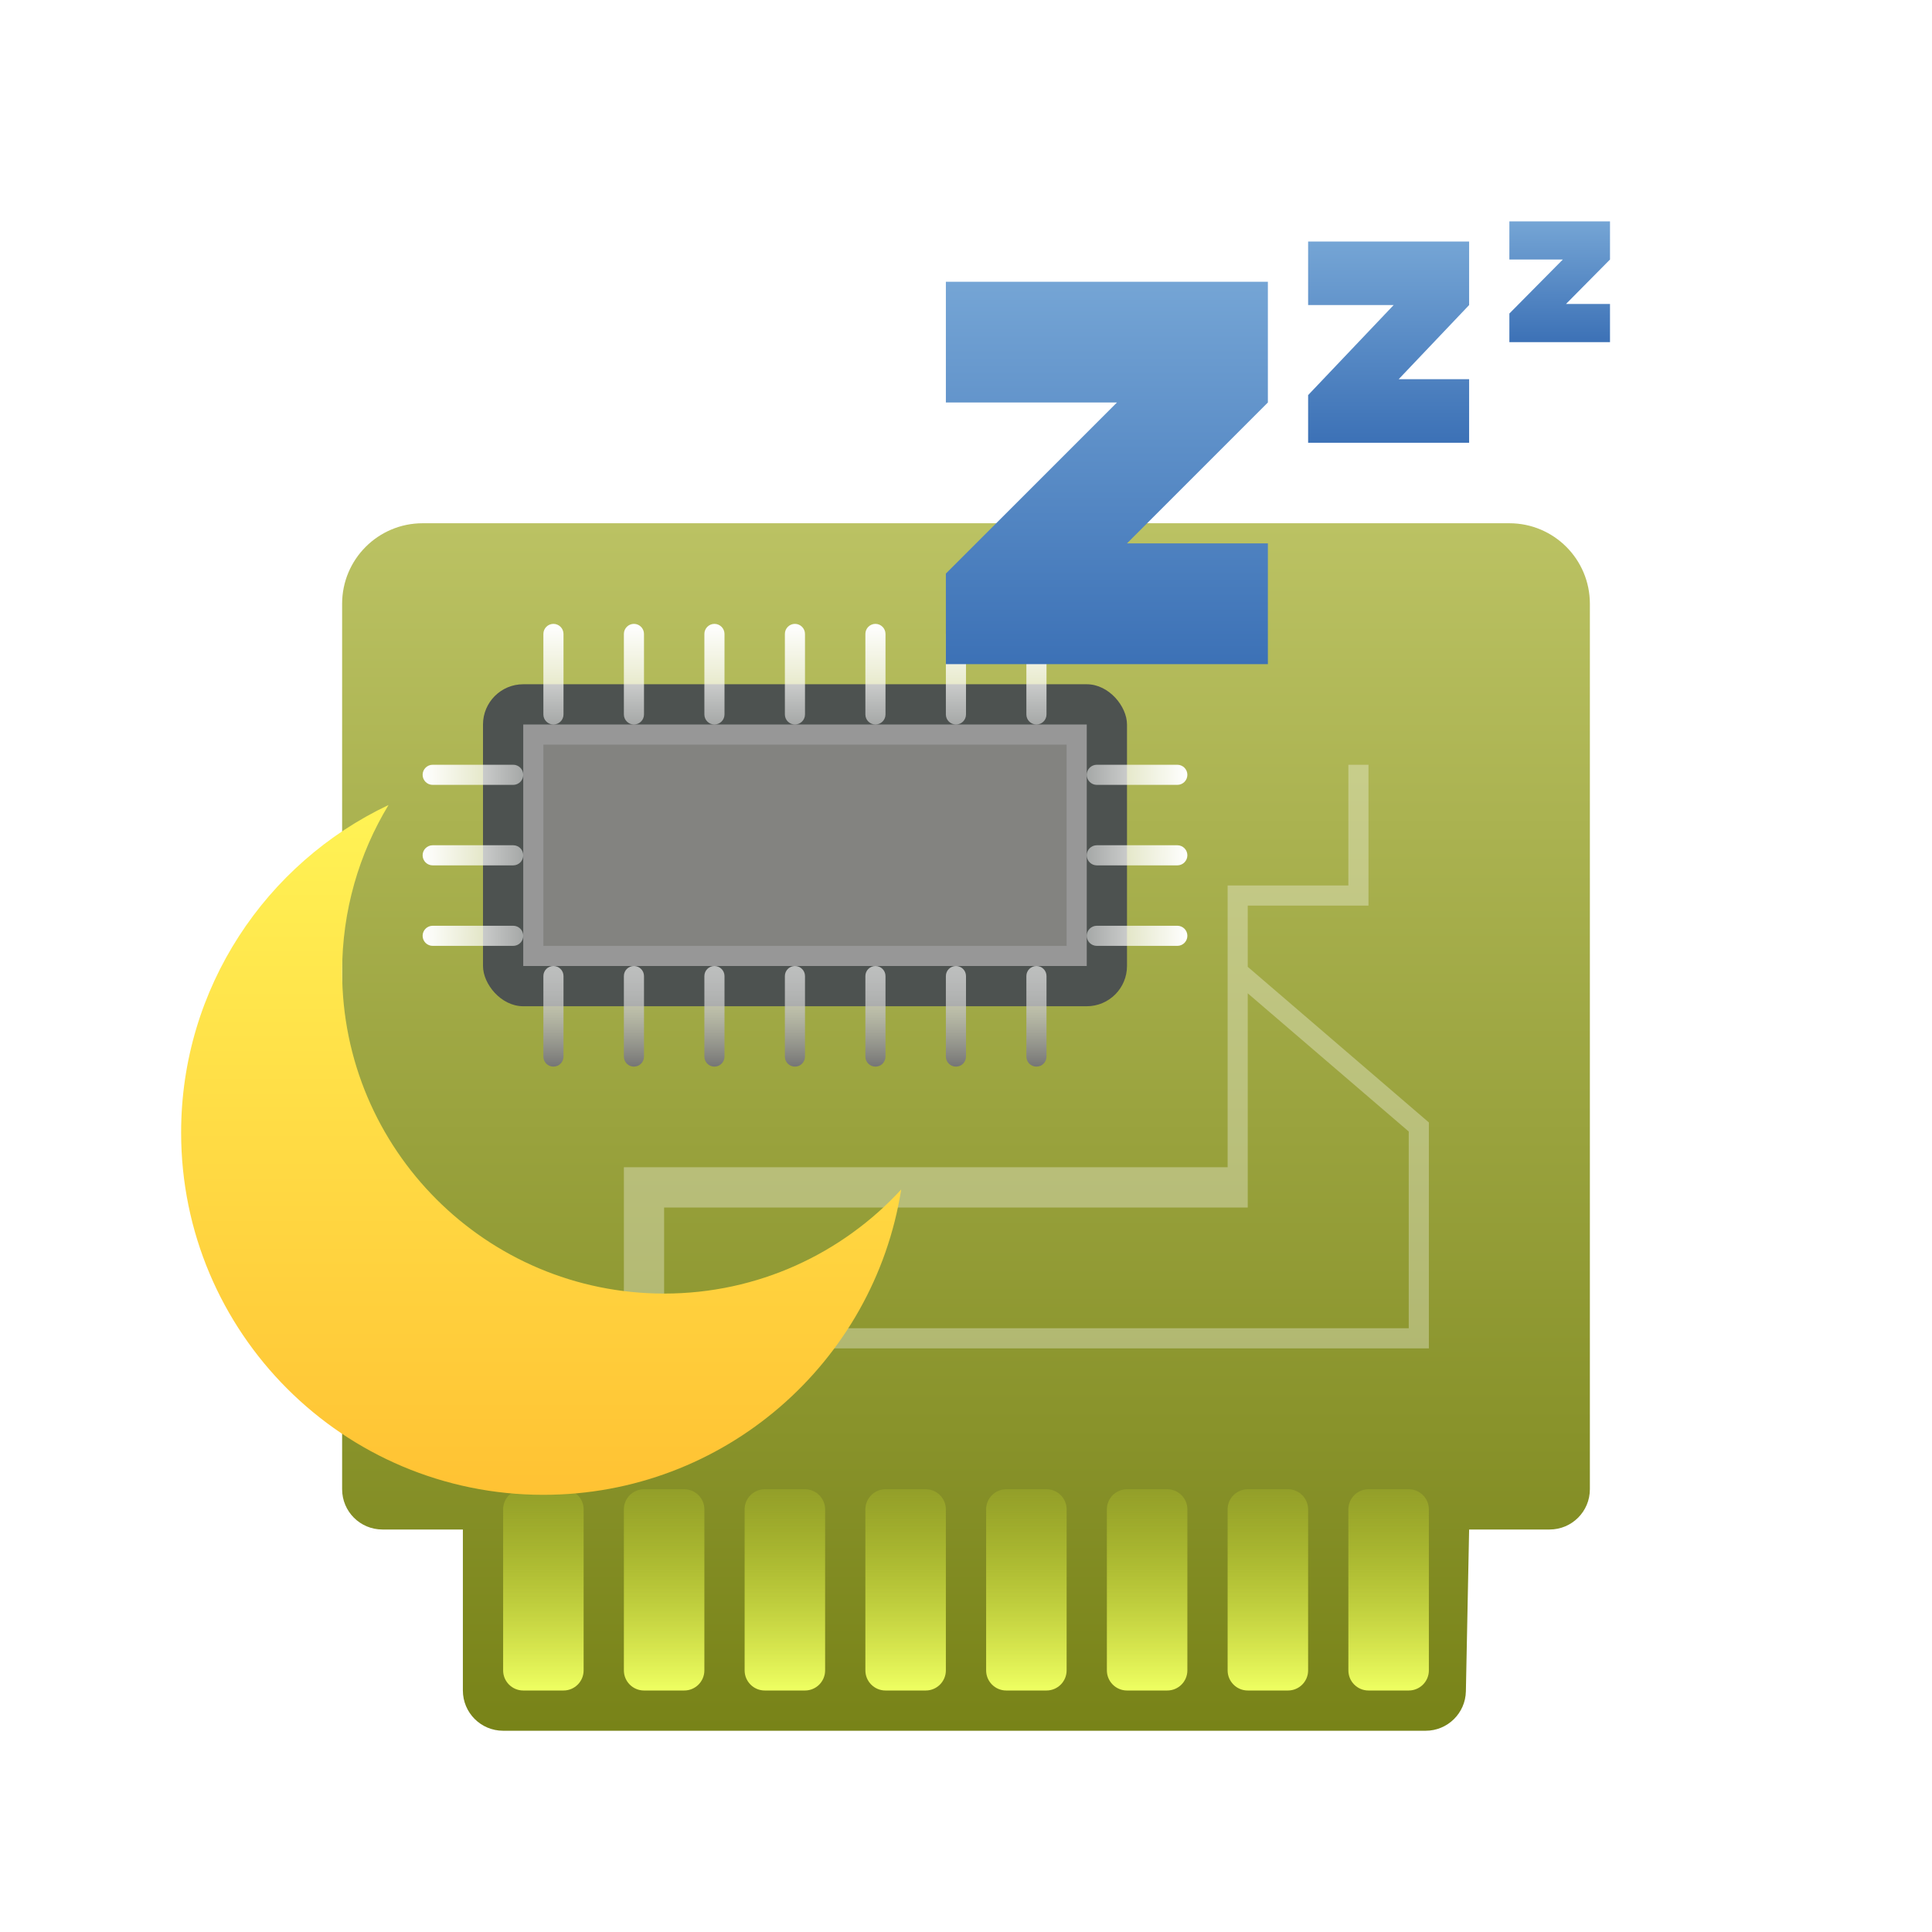 <svg xmlns="http://www.w3.org/2000/svg" width="96" height="96" viewBox="0 0 96 96">
  <defs>
    <filter id="gwakeonlan_gwakeonlan-a" width="133.8%" height="132%" x="-16.9%" y="-16%" filterUnits="objectBoundingBox">
      <feOffset dy="2" in="SourceAlpha" result="shadowOffsetOuter1"/>
      <feGaussianBlur in="shadowOffsetOuter1" result="shadowBlurOuter1" stdDeviation="2"/>
      <feColorMatrix in="shadowBlurOuter1" result="shadowMatrixOuter1" values="0 0 0 0 0   0 0 0 0 0   0 0 0 0 0  0 0 0 0.2 0"/>
      <feMerge>
        <feMergeNode in="shadowMatrixOuter1"/>
        <feMergeNode in="SourceGraphic"/>
      </feMerge>
    </filter>
    <linearGradient id="gwakeonlan_gwakeonlan-b" x1="50%" x2="50%" y1="0%" y2="100%">
      <stop offset="0%" stop-color="#BBC263"/>
      <stop offset="100%" stop-color="#788318"/>
    </linearGradient>
    <linearGradient id="gwakeonlan_gwakeonlan-c" x1="50%" x2="50%" y1="0%" y2="100%">
      <stop offset="0%" stop-color="#FFF"/>
      <stop offset="100%" stop-color="#FFF" stop-opacity=".497"/>
    </linearGradient>
    <linearGradient id="gwakeonlan_gwakeonlan-d" x1="50%" x2="50%" y1="0%" y2="100%">
      <stop offset="0%" stop-color="#FFF"/>
      <stop offset="100%" stop-color="#FFF" stop-opacity=".497"/>
    </linearGradient>
    <linearGradient id="gwakeonlan_gwakeonlan-e" x1="50%" x2="50%" y1="0%" y2="100%">
      <stop offset="0%" stop-color="#757575"/>
      <stop offset="100%" stop-color="#FFF" stop-opacity=".625"/>
    </linearGradient>
    <linearGradient id="gwakeonlan_gwakeonlan-f" x1="50%" x2="50%" y1="0%" y2="100%">
      <stop offset="0%" stop-color="#D1E332" stop-opacity=".184"/>
      <stop offset="100%" stop-color="#EFFF62"/>
    </linearGradient>
    <linearGradient id="gwakeonlan_gwakeonlan-g" x1="50%" x2="50%" y1="0%" y2="100%">
      <stop offset="0%" stop-color="#FFF355"/>
      <stop offset="100%" stop-color="#FFC233"/>
    </linearGradient>
    <linearGradient id="gwakeonlan_gwakeonlan-h" x1="50%" x2="50%" y1="0%" y2="100%">
      <stop offset="0%" stop-color="#75A5D5"/>
      <stop offset="100%" stop-color="#3C71B6"/>
    </linearGradient>
    <linearGradient id="gwakeonlan_gwakeonlan-i" x1="50%" x2="50%" y1="0%" y2="100%">
      <stop offset="0%" stop-color="#75A5D5"/>
      <stop offset="100%" stop-color="#3C71B6"/>
    </linearGradient>
    <linearGradient id="gwakeonlan_gwakeonlan-j" x1="50%" x2="50%" y1="0%" y2="100%">
      <stop offset="0%" stop-color="#75A5D5"/>
      <stop offset="100%" stop-color="#3C71B6"/>
    </linearGradient>
  </defs>
  <g fill="none" fill-rule="evenodd" filter="url(#gwakeonlan_gwakeonlan-a)" transform="translate(9 9)">
    <path fill="url(#gwakeonlan_gwakeonlan-b)" d="M8,19 L8,63 C8,64.105 8.895,65 10,65 L14,65 L14,65 L14,73 C14,74.105 14.895,75 16,75 L61.84,75 C62.929,75 63.817,74.129 63.839,73.04 L64,65 L64,65 L68,65 C69.105,65 70,64.105 70,63 L70,19 C70,16.791 68.209,15 66,15 L12,15 C9.791,15 8,16.791 8,19 Z"/>
    <g transform="translate(12 20)">
      <rect width="32" height="16" x="3" y="3" fill="#4D5250" rx="2"/>
      <rect width="27" height="11" x="5.5" y="5.5" fill="#838380" stroke="#979797"/>
      <path fill="url(#gwakeonlan_gwakeonlan-c)" d="M6.5,0 C6.776,-5.07265313e-17 7,0.224 7,0.5 L7,4.5 C7,4.776 6.776,5 6.5,5 C6.224,5 6,4.776 6,4.5 L6,0.5 C6,0.224 6.224,5.07265313e-17 6.5,0 Z M10.5,0 C10.776,-5.07265313e-17 11,0.224 11,0.5 L11,4.5 C11,4.776 10.776,5 10.5,5 C10.224,5 10,4.776 10,4.5 L10,0.5 C10,0.224 10.224,5.07265313e-17 10.5,0 Z M14.5,0 C14.776,-5.07265313e-17 15,0.224 15,0.5 L15,4.5 C15,4.776 14.776,5 14.5,5 C14.224,5 14,4.776 14,4.5 L14,0.5 C14,0.224 14.224,5.07265313e-17 14.5,0 Z M18.5,0 C18.776,-5.07265313e-17 19,0.224 19,0.5 L19,4.5 C19,4.776 18.776,5 18.5,5 C18.224,5 18,4.776 18,4.5 L18,0.5 C18,0.224 18.224,5.07265313e-17 18.5,0 Z M22.5,0 C22.776,-5.07265313e-17 23,0.224 23,0.5 L23,4.5 C23,4.776 22.776,5 22.5,5 C22.224,5 22,4.776 22,4.5 L22,0.5 C22,0.224 22.224,5.07265313e-17 22.5,0 Z M26.5,0 C26.776,-5.07265313e-17 27,0.224 27,0.5 L27,4.5 C27,4.776 26.776,5 26.5,5 C26.224,5 26,4.776 26,4.5 L26,0.5 C26,0.224 26.224,5.07265313e-17 26.5,0 Z M30.5,0 C30.776,-5.07265313e-17 31,0.224 31,0.5 L31,4.5 C31,4.776 30.776,5 30.5,5 C30.224,5 30,4.776 30,4.5 L30,0.5 C30,0.224 30.224,5.07265313e-17 30.5,0 Z"/>
      <path fill="url(#gwakeonlan_gwakeonlan-d)" d="M-1.5,9 C-1.224,9 -1,9.224 -1,9.5 L-1,13.5 C-1,13.776 -1.224,14 -1.5,14 C-1.776,14 -2,13.776 -2,13.5 L-2,9.5 C-2,9.224 -1.776,9 -1.5,9 Z M2.5,9 C2.776,9 3,9.224 3,9.5 L3,13.5 C3,13.776 2.776,14 2.5,14 C2.224,14 2,13.776 2,13.5 L2,9.5 C2,9.224 2.224,9 2.5,9 Z M6.5,9 C6.776,9 7,9.224 7,9.5 L7,13.5 C7,13.776 6.776,14 6.5,14 C6.224,14 6,13.776 6,13.5 L6,9.5 C6,9.224 6.224,9 6.5,9 Z" transform="matrix(0 1 1 0 -9 9)"/>
      <path fill="url(#gwakeonlan_gwakeonlan-d)" d="M31.5,9 C31.776,9 32,9.224 32,9.5 L32,13.5 C32,13.776 31.776,14 31.5,14 C31.224,14 31,13.776 31,13.5 L31,9.5 C31,9.224 31.224,9 31.5,9 Z M35.5,9 C35.776,9 36,9.224 36,9.5 L36,13.5 C36,13.776 35.776,14 35.5,14 C35.224,14 35,13.776 35,13.5 L35,9.5 C35,9.224 35.224,9 35.5,9 Z M39.5,9 C39.776,9 40,9.224 40,9.5 L40,13.5 C40,13.776 39.776,14 39.5,14 C39.224,14 39,13.776 39,13.5 L39,9.5 C39,9.224 39.224,9 39.5,9 Z" transform="rotate(90 35.5 11.5)"/>
      <path fill="url(#gwakeonlan_gwakeonlan-e)" d="M6.5,17 C6.776,17 7,17.224 7,17.5 L7,21.5 C7,21.776 6.776,22 6.5,22 C6.224,22 6,21.776 6,21.5 L6,17.5 C6,17.224 6.224,17 6.5,17 Z M10.5,17 C10.776,17 11,17.224 11,17.5 L11,21.5 C11,21.776 10.776,22 10.5,22 C10.224,22 10,21.776 10,21.5 L10,17.5 C10,17.224 10.224,17 10.5,17 Z M14.5,17 C14.776,17 15,17.224 15,17.5 L15,21.5 C15,21.776 14.776,22 14.5,22 C14.224,22 14,21.776 14,21.5 L14,17.5 C14,17.224 14.224,17 14.5,17 Z M18.5,17 C18.776,17 19,17.224 19,17.5 L19,21.5 C19,21.776 18.776,22 18.5,22 C18.224,22 18,21.776 18,21.5 L18,17.5 C18,17.224 18.224,17 18.5,17 Z M22.5,17 C22.776,17 23,17.224 23,17.5 L23,21.5 C23,21.776 22.776,22 22.5,22 C22.224,22 22,21.776 22,21.5 L22,17.5 C22,17.224 22.224,17 22.5,17 Z M26.5,17 C26.776,17 27,17.224 27,17.5 L27,21.5 C27,21.776 26.776,22 26.5,22 C26.224,22 26,21.776 26,21.5 L26,17.5 C26,17.224 26.224,17 26.5,17 Z M30.5,17 C30.776,17 31,17.224 31,17.5 L31,21.5 C31,21.776 30.776,22 30.5,22 C30.224,22 30,21.776 30,21.5 L30,17.5 C30,17.224 30.224,17 30.5,17 Z" transform="matrix(1 0 0 -1 0 39)"/>
    </g>
    <path fill="#FFF" fill-opacity=".32" fill-rule="nonzero" d="M59,27 L59,34 L53,34 L53,37.041 L62,44.774 L62,56 L24,55.999 L24,56 L13,56 L13,54 L22,54 L22,47 L52,47 L52,33 L58,33 L58,27 L59,27 Z M53,38.358 L53,49 L24,49 L24,55 L61,55 L61,45.225 L53,38.358 Z"/>
    <path fill="url(#gwakeonlan_gwakeonlan-f)" d="M19,63 C19.552,63 20,63.448 20,64 L20,72 C20,72.552 19.552,73 19,73 L17,73 C16.448,73 16,72.552 16,72 L16,64 C16,63.448 16.448,63 17,63 L19,63 Z M49,63 C49.552,63 50,63.448 50,64 L50,72 C50,72.552 49.552,73 49,73 L47,73 C46.448,73 46,72.552 46,72 L46,64 C46,63.448 46.448,63 47,63 L49,63 Z M25,63 C25.552,63 26,63.448 26,64 L26,72 C26,72.552 25.552,73 25,73 L23,73 C22.448,73 22,72.552 22,72 L22,64 C22,63.448 22.448,63 23,63 L25,63 Z M55,63 C55.552,63 56,63.448 56,64 L56,72 C56,72.552 55.552,73 55,73 L53,73 C52.448,73 52,72.552 52,72 L52,64 C52,63.448 52.448,63 53,63 L55,63 Z M31,63 C31.552,63 32,63.448 32,64 L32,72 C32,72.552 31.552,73 31,73 L29,73 C28.448,73 28,72.552 28,72 L28,64 C28,63.448 28.448,63 29,63 L31,63 Z M61,63 C61.552,63 62,63.448 62,64 L62,72 C62,72.552 61.552,73 61,73 L59,73 C58.448,73 58,72.552 58,72 L58,64 C58,63.448 58.448,63 59,63 L61,63 Z M37,63 C37.552,63 38,63.448 38,64 L38,72 C38,72.552 37.552,73 37,73 L35,73 C34.448,73 34,72.552 34,72 L34,64 C34,63.448 34.448,63 35,63 L37,63 Z M43,63 C43.552,63 44,63.448 44,64 L44,72 C44,72.552 43.552,73 43,73 L41,73 C40.448,73 40,72.552 40,72 L40,64 C40,63.448 40.448,63 41,63 L43,63 Z"/>
    <path fill="url(#gwakeonlan_gwakeonlan-g)" d="M8,37.277 C8,46.114 15.163,53.277 24,53.277 C28.66,53.277 32.855,51.285 35.78,48.105 C34.423,56.703 26.979,63.277 18,63.277 C8.059,63.277 2.13162821e-14,55.218 2.13162821e-14,45.277 C2.13162821e-14,38.089 4.214,31.885 10.306,29 C8.842,31.414 8,34.248 8,37.277 Z"/>
    <polygon fill="url(#gwakeonlan_gwakeonlan-h)" points="38 3 38 9 46.5 9 38 17.5 38 22 54 22 54 16 47 16 54 9 54 3"/>
    <polygon fill="url(#gwakeonlan_gwakeonlan-i)" points="56 1 56 4.158 60.25 4.158 56 8.632 56 11 64 11 64 7.842 60.5 7.842 64 4.158 64 1"/>
    <polygon fill="url(#gwakeonlan_gwakeonlan-j)" points="66 0 66 1.895 68.656 1.895 66 4.579 66 6 71 6 71 4.105 68.813 4.105 71 1.895 71 0"/>
  </g>
</svg>

